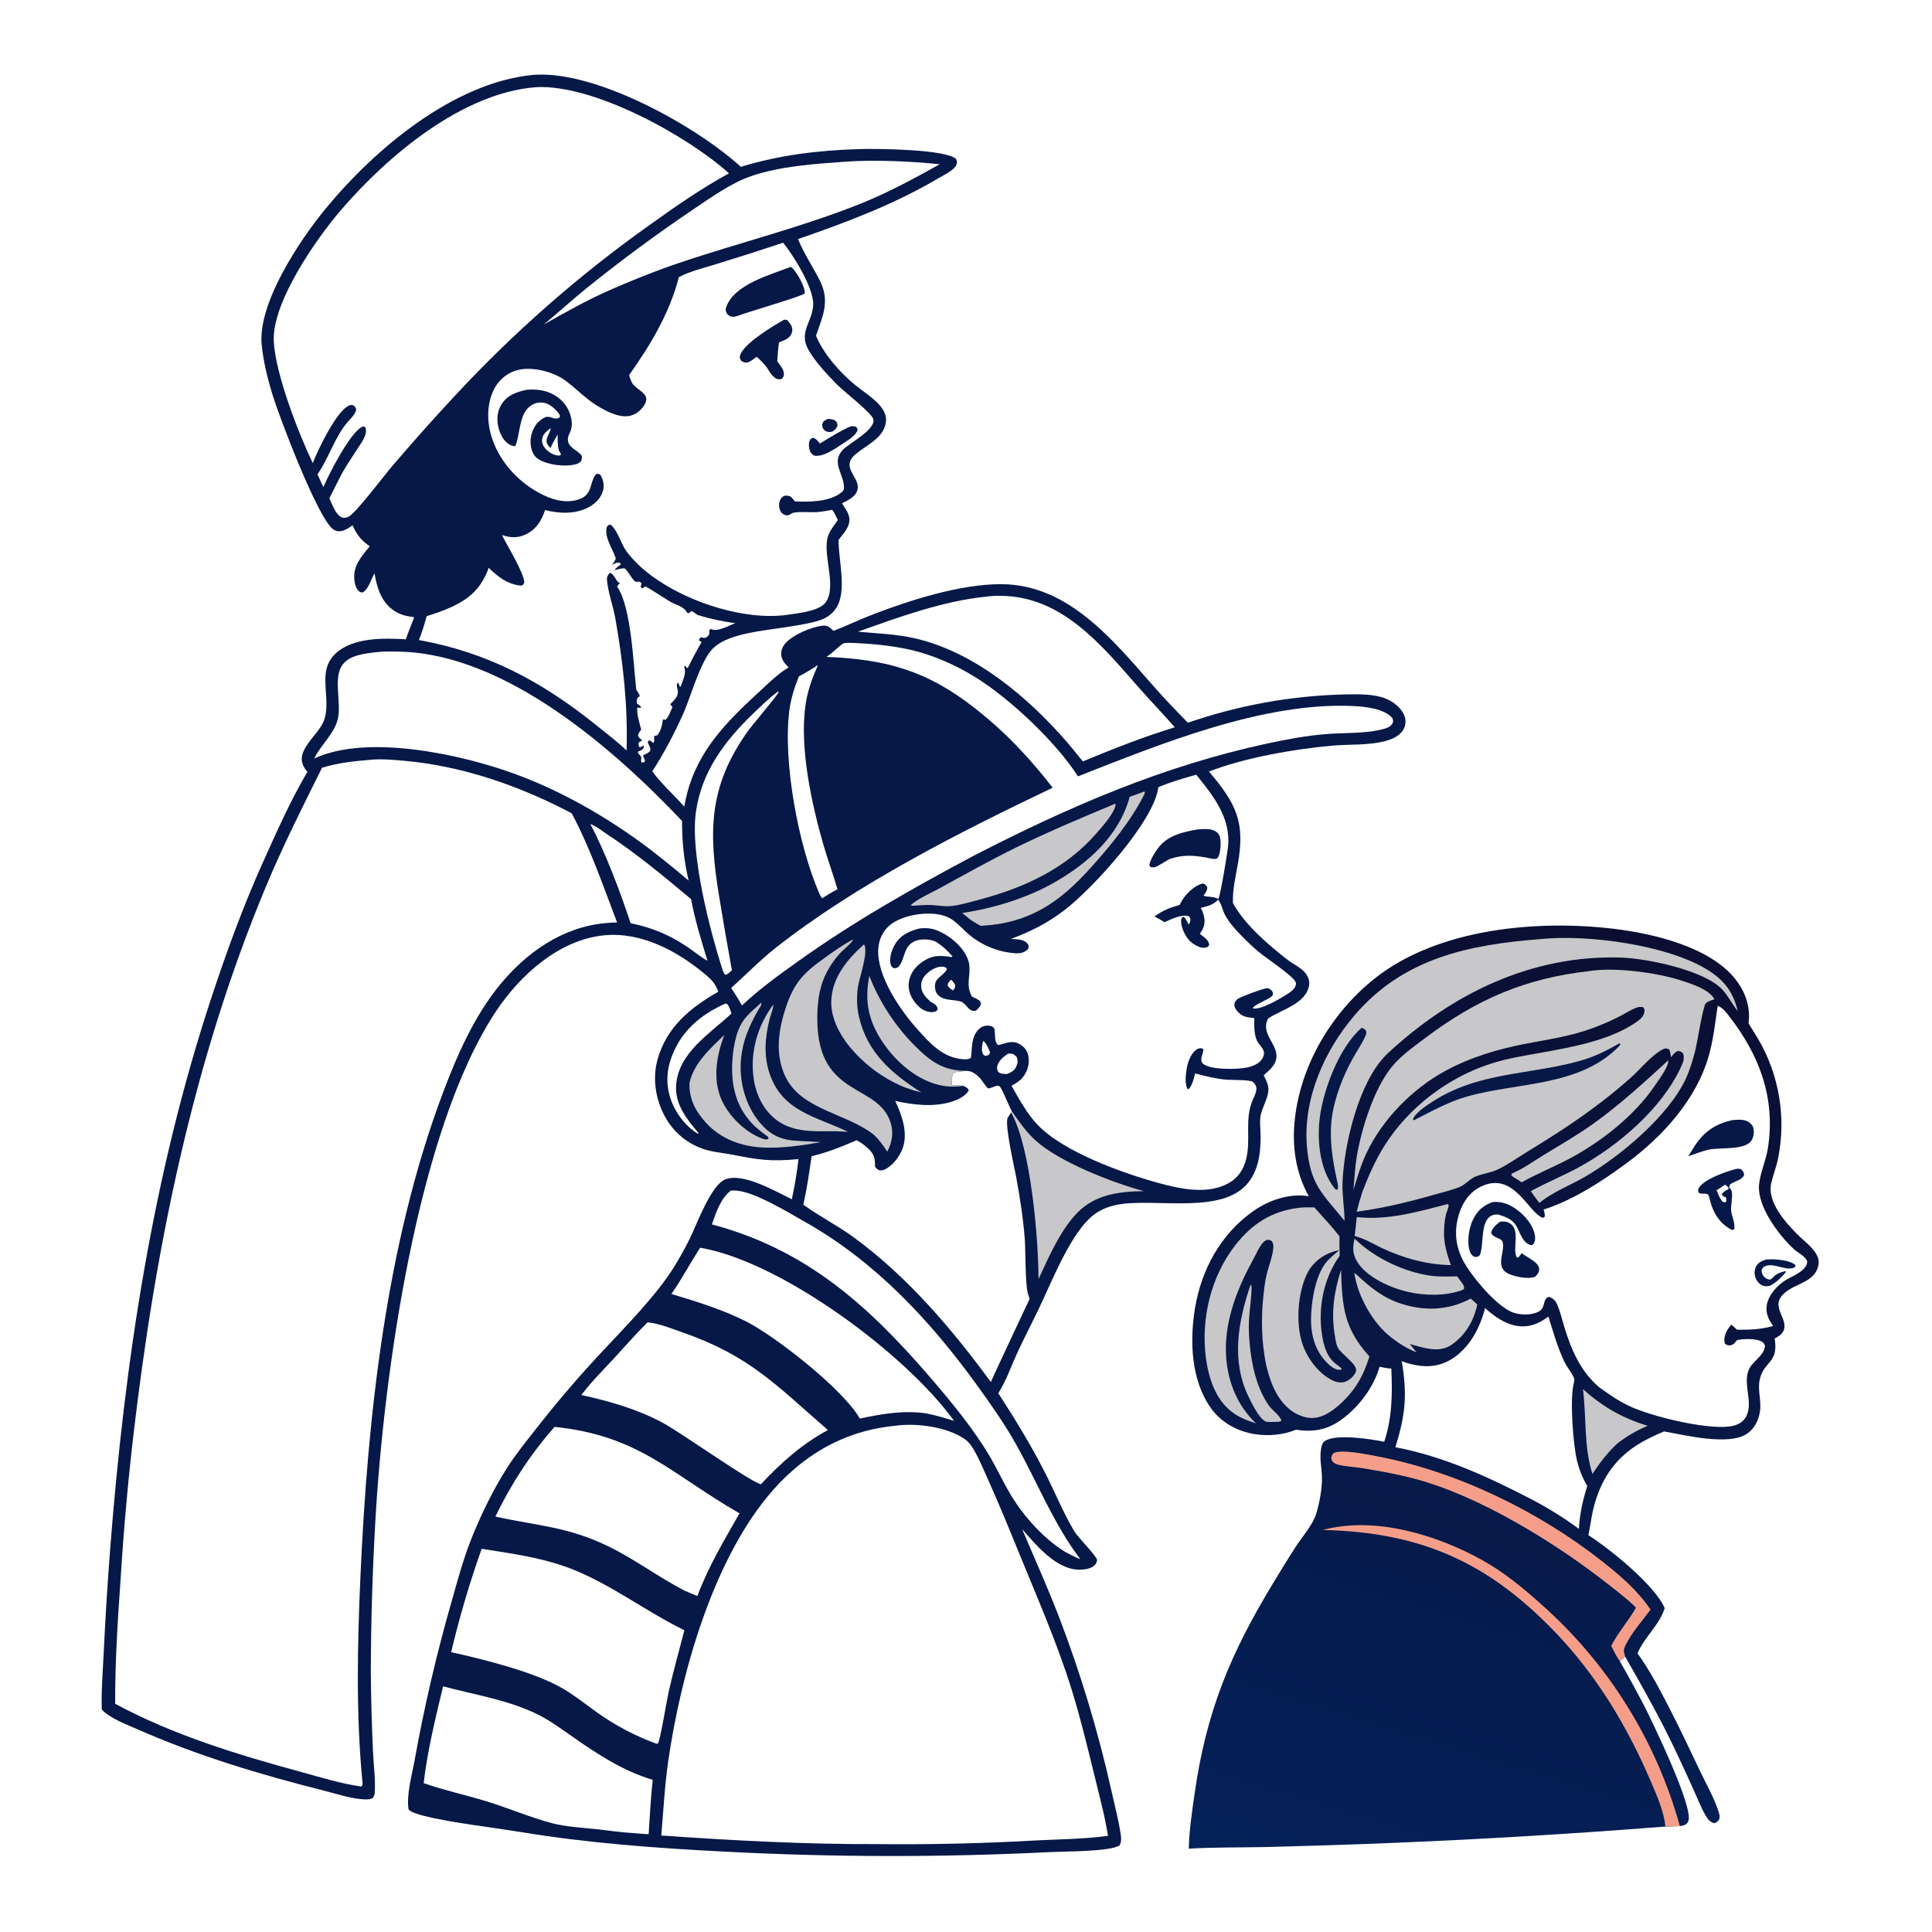 <svg version="1.1" xmlns="http://www.w3.org/2000/svg" style="display: block;" viewBox="0 0 2048 2048" width="1024" height="1024">
<defs>
	<linearGradient id="Gradient1" gradientUnits="userSpaceOnUse" x1="1746.88" y1="991.752" x2="1434.88" y2="2009.68">
		<stop class="stop0" offset="0" stop-opacity="1" stop-color="rgb(11,14,50)"/>
		<stop class="stop1" offset="1" stop-opacity="1" stop-color="rgb(4,33,89)"/>
	</linearGradient>
</defs>
<path transform="translate(0,0)" fill="rgb(255,255,255)" d="M 0 0 L 2048 0 L 2048 2048 L 0 2048 L 0 0 z"/>
<path transform="translate(0,0)" fill="rgb(6,24,71)" d="M 564.893 79.401 C 566.239 79.31 567.587 79.233 568.935 79.17 C 633.98 76.152 737.473 133.328 785.325 176.846 C 826.409 164.228 868.888 159.217 911.764 158.011 C 928.974 157.527 1002.45 158.058 1013.57 168.578 C 1014.49 171.238 1014.9 172.054 1013.77 174.826 C 1011.47 180.445 999.799 185.966 994.591 189.035 C 947.475 216.801 897.475 235.657 845.963 253.401 C 852.051 268.71 861.908 283.021 869.246 297.825 C 879.983 319.491 872.12 335.043 864.977 355.937 C 872.967 375.185 890.795 395.443 906.863 408.401 C 915.184 415.112 924.732 421.035 931.935 428.979 C 936.451 433.961 939.84 439.743 939.179 446.688 C 937.554 463.765 919.376 471.323 907.793 480.765 C 889.437 495.729 912.164 505.31 909.021 518.875 C 907.196 526.754 899.04 530.182 892.585 533.477 C 895.465 538.749 899.722 543.25 900.331 549.482 C 901.21 558.491 894.049 565.578 888.94 572.187 C 888.525 593.387 898.539 627.099 885.966 645.23 C 882.469 650.198 877.621 654.061 871.996 656.359 C 855.802 663.163 814.344 666.649 794.103 670.975 C 780.977 673.781 765.688 677.733 755.789 687.346 C 742.47 700.282 732.195 739.204 723.814 757.588 C 714.553 777.903 703.622 798.984 691.452 817.652 C 701.223 831.098 714.334 842.567 725.339 855.087 C 726.203 850.175 727.264 845.3 728.518 840.473 C 740.198 795.549 770.342 765.067 803.375 734.652 C 813.458 725.368 824.213 714.425 836.034 707.443 C 832.373 703.85 828.891 700.014 828.192 694.723 C 827.641 690.556 829.104 686.419 831.596 683.114 C 838.908 673.416 860.36 664.323 872.3 663.22 C 877.62 662.728 879.852 665.46 883.637 668.754 C 896.835 663.591 909.647 657.461 922.86 652.306 C 963.535 636.436 1018.26 618.92 1062.03 619.255 C 1132.46 619.793 1179.73 678.403 1222.22 726.747 C 1234.14 740.306 1246.6 753.241 1259.21 766.15 C 1312.66 747.637 1368.66 737.509 1425.21 736.126 C 1437.92 735.92 1451.7 735.514 1464.04 738.877 C 1473.51 741.456 1483.27 747.778 1487.84 756.734 C 1490.12 761.221 1490.63 766.32 1488.76 771.041 C 1485.59 779.031 1477.39 783.055 1469.59 785.247 C 1451.37 790.375 1431.01 788.762 1412.2 790.42 C 1372.9 793.882 1318.17 803.355 1281.59 817.909 C 1311.1 852.571 1320.13 872.235 1312.01 916.793 C 1309.66 929.688 1306.64 942.754 1306.95 955.929 L 1307 957.518 C 1320.35 981.068 1344.02 1001.2 1365.21 1017.67 C 1371.62 1022.65 1380.05 1025.95 1384.72 1032.77 C 1387.37 1036.64 1388.55 1041.06 1387.49 1045.71 C 1383.18 1064.55 1358.1 1070.29 1344.28 1079.65 C 1335.76 1095.38 1354.25 1106.53 1353.1 1120.67 C 1352.39 1129.31 1345.51 1134.41 1339.58 1139.79 C 1341.32 1143.26 1343.15 1146.87 1344.1 1150.64 C 1346.81 1161.37 1337.52 1173.18 1336.1 1183.84 C 1335.35 1189.4 1336.06 1195.34 1336.2 1200.94 C 1336.61 1217.86 1335.32 1235.15 1325.96 1249.81 C 1299.89 1290.64 1222.04 1268.14 1181.3 1277.69 C 1170.95 1280.12 1161.52 1284.96 1153.96 1292.51 C 1132.27 1314.16 1114.89 1358.66 1101.56 1386.52 C 1093.73 1402.86 1085.31 1418.92 1077.76 1435.41 C 1071.72 1448.62 1066.66 1463.4 1058.95 1475.69 L 1058.22 1476.83 C 1075.9 1504.2 1092.59 1531.39 1107.45 1560.44 C 1117.94 1580.94 1126.86 1603.13 1138.59 1622.87 C 1142.89 1630.11 1161.96 1648.71 1163 1653.71 C 1162.38 1656.24 1162.23 1657.34 1160.35 1659.24 C 1156.24 1663.38 1147.92 1664.1 1142.45 1663.86 C 1118.75 1662.8 1097.9 1637.33 1083.47 1620.9 C 1096.36 1651.23 1109.9 1681.29 1121.82 1712.03 C 1145.12 1772.52 1163.93 1834.65 1178.1 1897.9 C 1181.35 1912.77 1185.41 1927.9 1187.76 1942.9 C 1188.45 1947.27 1189.28 1952.63 1186.54 1956.42 C 1175.34 1962.86 1129.2 1962.5 1113.92 1963.25 C 999.102 1968.99 884.062 1968.86 769.253 1962.86 C 696.492 1959.16 622.692 1953.83 550.783 1941.84 L 522.249 1937.53 C 507.214 1935.22 439.388 1926.64 433.113 1918.09 C 430.588 1903.07 436.62 1881.81 439.339 1866.91 C 449.542 1810.06 462.628 1753.75 478.546 1698.22 C 485.19 1674.87 491.511 1651.02 500.709 1628.52 C 510.852 1603.72 523.05 1578.67 537.471 1556.06 C 546.86 1541.34 558.015 1527.59 568.78 1513.88 C 591.3 1485.18 614.565 1458.02 639.528 1431.43 C 663.062 1406.37 695.78 1372.95 713.752 1344.22 C 720.069 1334.09 725.901 1323.65 731.228 1312.96 C 738.304 1298.58 753.671 1255.87 769.025 1250.12 C 788.326 1242.89 822.197 1263.06 839.38 1271.26 C 842.436 1257.2 844.786 1243 846.422 1228.7 C 816.275 1231.59 803.759 1229.36 774.777 1223.75 C 767.156 1222.28 759.306 1221.56 751.766 1219.77 C 732.591 1215.16 716.129 1202.92 706.189 1185.89 C 695.289 1167.46 691.281 1144.38 696.894 1123.63 C 706.217 1089.17 731.683 1068.09 761.462 1051.25 L 760.918 1049.85 C 758.094 1042.42 753.593 1037.92 747.628 1032.92 C 718.198 1008.21 679.973 987.638 640.493 991.467 C 592.552 996.116 551.072 1033.85 525.601 1072.29 C 442.031 1198.4 406.65 1458.5 397.948 1611.5 C 394.858 1664.87 393.236 1718.32 393.082 1771.78 C 393.296 1800.34 394.076 1828.9 395.421 1857.43 C 396.021 1871.24 398.212 1886.73 397.186 1900.37 C 397.011 1902.7 396.472 1904.26 394.969 1906.1 C 393.066 1906.99 391.46 1907.37 389.376 1907.42 C 374.917 1907.74 357.259 1901.62 343.274 1898.11 C 275.988 1881.22 208.8 1860.95 145.243 1832.91 C 132.88 1827.46 117.535 1821.9 107.905 1812.31 C 107.243 1792.45 108.952 1772.24 109.902 1752.4 C 111.682 1715.23 113.97 1678.35 116.848 1641.25 C 132.223 1443.03 161.878 1245.58 224.505 1056.33 C 240.626 1007.62 257.804 960.544 278.88 913.707 C 293.455 881.317 307.851 848.751 325.909 818.115 C 306.921 797.477 338.434 780.54 343.979 762.186 C 348.14 748.413 344.675 733.3 344.91 719.192 C 345.08 708.975 347.982 699.946 355.618 692.841 C 374.344 675.418 406.592 676.394 430.224 677.695 C 432.905 669.801 436.095 662.043 439.092 654.262 C 431.184 653.28 424.228 651.821 417.537 647.234 C 404.127 638.041 399.535 622.988 397.021 607.825 C 393.118 613.941 390.968 624.436 384.455 627.991 C 382.827 627.859 382.172 628.083 380.826 626.982 C 376.986 623.838 375.88 618.09 375.529 613.379 C 374.491 599.439 383.665 589.108 391.961 579.113 C 382.766 572.642 378.209 566.984 373.71 556.825 C 370.185 559.434 365.897 562.242 361.51 562.987 C 358.417 563.512 355.578 562.859 353.038 560.994 C 336.642 548.959 296.005 441.776 289.03 418.961 C 283.857 402.038 279.115 383.12 277.402 365.499 C 273.117 321.427 317.397 255.076 344.689 221.801 C 396.681 158.411 480.322 87.664 564.893 79.401 z"/>
<path transform="translate(0,0)" fill="rgb(255,255,255)" d="M 392.542 805.428 C 404.238 804.248 416.804 805.397 428.53 806.454 C 490.753 812.062 551.033 833.122 606.061 862.153 C 625.554 898.669 639.409 939.214 654.131 977.83 C 649.84 977.893 645.554 978.147 641.286 978.589 C 596.026 982.869 558.064 1009.63 529.861 1044.01 C 502.366 1077.53 484.249 1119.25 469.128 1159.51 C 409.292 1318.86 389.631 1501.68 382.077 1671.09 C 378.825 1744.01 377.26 1817.46 384.311 1890.23 C 384.161 1892.21 384.44 1892.17 383.059 1893.79 C 361.475 1890.85 339.389 1883.88 318.34 1878.13 C 251.256 1859.82 183.551 1839.22 122.081 1806.08 C 121.904 1761.58 124.866 1716.32 127.981 1671.91 C 131.088 1621.93 135.529 1572.04 141.3 1522.3 C 164.574 1323 204.235 1126.04 281.734 940.175 C 299.614 897.294 320.637 855.391 341.38 813.834 C 358.112 808.664 375.166 806.831 392.542 805.428 z"/>
<path transform="translate(0,0)" fill="rgb(255,255,255)" d="M 948.659 1511.41 C 970.988 1508.14 1003.73 1512.38 1022.55 1525.45 C 1027.1 1528.61 1029.85 1532.6 1032.6 1537.34 C 1038.69 1547.86 1043.36 1559.53 1048.33 1570.62 C 1059.27 1595.02 1069.37 1619.65 1079.46 1644.41 C 1099.24 1692.99 1120.53 1741.22 1136.11 1791.39 C 1145.18 1820.62 1152.4 1850.44 1159.67 1880.16 C 1165.01 1901.98 1170.93 1923.87 1174.55 1946.06 C 1149.91 1949.45 1124.11 1949.66 1099.24 1950.89 C 1042.83 1954.11 986.326 1955.43 929.828 1954.83 C 853.325 1955.15 777.261 1951.01 700.973 1945.71 C 703.287 1919.14 704.605 1892.61 708.45 1866.18 C 721.685 1775.21 754.597 1658.17 813.752 1586.22 C 848.662 1543.75 893.504 1516.74 948.659 1511.41 z"/>
<path transform="translate(0,0)" fill="rgb(255,255,255)" d="M 719.629 293.735 C 731.455 287.499 746.17 284.07 758.927 280.042 C 782.772 272.736 806.531 265.155 830.201 257.3 C 841.605 271.46 862.466 305.165 862.029 322.843 C 861.588 340.732 846.378 351.59 856.745 370.362 C 863.923 383.358 876.881 397.028 887.285 407.696 C 893.55 414.122 924.719 438.192 925.866 444.644 C 927.844 455.769 900.625 469.473 893.588 476.693 C 880.457 490.166 894.871 502.694 894.638 516.803 C 894.6 519.043 894.013 520.268 892.255 521.737 C 879.926 532.039 857.869 532.284 842.685 531.494 L 838.432 526.564 C 835.662 525.374 834.459 525.149 831.351 525.558 C 828.916 526.868 827.588 528.315 826.635 530.917 C 825.397 534.295 825.656 538.674 827.36 541.851 C 828.675 544.303 830.453 545.568 833.126 546.173 C 835.523 546.716 837.273 545.604 839.203 544.284 C 842.923 541.742 860.575 543.348 865.989 542.883 C 871.46 542.414 876.916 541.398 882.32 540.438 C 884.652 543.828 886.326 547.528 888.116 551.22 C 884.425 556.837 879.316 562.68 877.467 569.21 C 871.899 588.88 887.588 622.266 874.978 638.882 C 868.144 647.887 845.252 650.181 834.486 651.733 C 782.576 659.217 705.667 631.201 670.82 592.567 C 667.724 589.135 664.568 585.459 662.185 581.492 C 657.714 574.047 653.872 561.193 647.081 556.042 C 644.665 556.432 644.816 556.873 643.244 558.599 C 640.213 569.73 649.741 581.816 652.8 592.149 C 651.753 594.562 650.394 596.577 648.917 598.733 C 651.79 597.318 654.141 595.866 657.333 596.617 L 657.864 598.53 C 655.431 600.336 653.009 601.919 651.266 604.45 C 654.765 603.569 658.643 602.163 662.264 602.524 C 665.968 605.784 670.466 614.57 673.39 616.461 C 674.173 616.967 677.126 616.619 678.076 616.562 L 680.143 618.369 L 679.119 621.772 L 680.415 623.606 C 682.807 623.507 682.121 622.374 683.886 621.655 C 685.098 621.161 709.061 637.488 713.34 639.355 C 719.487 642.038 725.163 643.592 728.612 649.715 L 730.476 649.96 L 732.582 647.782 C 735.815 648.118 737.185 651.205 740.402 652.186 C 752.945 656.01 766.515 658.942 779.515 660.579 C 772.388 663.123 761.676 669.686 754.476 667.192 C 753.94 667.006 753.388 666.87 752.843 666.709 C 751.497 668.782 751.736 670.234 751.794 672.613 C 750.151 674.36 749.049 676.305 746.353 676.209 C 745.547 676.181 744.05 675.698 743.246 675.464 C 741.584 676.88 741.461 676.526 741.033 678.845 L 743.688 680.539 C 738.621 689.542 733.678 698.511 729.223 707.838 L 728.182 708.096 L 726.415 705.772 L 725.195 706.842 L 725.738 708.718 C 727.401 714.676 723.4 722.269 721.365 728.048 L 720.582 727.858 L 719.15 723.843 C 717.875 724.657 717.789 724.303 717.582 725.627 C 717.318 727.324 717.688 728.337 718.068 729.959 C 718.93 733.643 718.765 736.369 716.654 739.583 C 715.008 742.091 712.598 744.334 710.497 746.481 C 711.262 747.523 712.044 748.552 712.843 749.568 C 710.981 753.416 708.675 760.451 705.394 763.066 L 702.774 762.529 C 701.768 768.737 700.871 774.378 696.74 779.398 L 693.627 780.175 C 692.827 783.309 694.469 785.069 692.469 787.638 C 692.091 787.295 691.724 786.94 691.336 786.608 C 689.612 785.129 690.337 785.625 688.074 784.825 L 686.465 786.489 C 687.617 789.821 689.749 791.99 689.369 795.686 C 686.998 798.719 684.819 798.918 681.573 800.785 C 682.242 802.718 682.965 804.593 683.763 806.475 L 682.911 807.904 L 680.334 808.44 C 678.6 805.679 680.381 804.577 679.515 802.216 C 678.585 799.678 676.21 800.075 676.272 796.711 C 679.458 795.347 680.899 795.329 682.571 792.207 L 682.116 790.3 L 678.27 792.35 C 676.646 790.664 677.053 789.976 676.858 787.721 C 678.222 785.857 678.319 785.965 680.589 785.423 C 679.346 782.084 674.86 782.016 676.92 777.591 C 677.679 775.962 678.562 774.841 679.704 773.479 C 677.797 765.977 675.219 758.352 675.414 750.563 L 676.554 749.916 L 678.855 750.583 L 679.498 749.343 C 678.231 747.703 677.004 746.941 675.226 745.902 C 674.872 742.903 674.725 742.239 675.916 739.508 L 678.294 737.883 C 677.473 735.315 676.115 733.543 674.527 731.421 C 671.338 704.396 669.288 642.873 654.133 621.907 C 655.056 620.091 655.741 619.354 657.167 617.962 C 656.601 617.706 656.054 617.344 655.437 617.269 C 652.189 614.047 650.976 608.84 646.575 607.117 C 643.096 610.808 643.058 612.801 643.717 617.76 C 645.412 630.512 650.055 643.003 652.309 655.792 C 660.567 702.652 665.596 747.832 664.21 795.539 C 654.014 785.871 642.467 777.103 631.522 768.305 C 574.408 722.402 516.775 691.626 444.065 678.474 C 447.358 670.068 449.989 661.86 452.254 653.112 C 461.203 650.547 469.956 647.338 478.442 643.511 C 498.688 634.198 510.307 622.994 518.075 601.927 C 527.73 611.445 538.579 619.735 552.62 620.815 C 554.935 619.773 554.794 619.724 555.801 617.368 C 555.128 606.717 537.411 577.778 531.953 567.144 C 541.408 570.258 549.538 570.633 558.63 565.833 C 569.024 560.346 574.215 551.394 577.807 540.672 C 593.178 544.576 610.274 545.297 624.565 537.389 C 631.545 533.526 637.245 527.592 639.335 519.736 C 640.765 514.359 639.367 508.431 636.733 503.681 C 634.575 502.219 634.678 502.052 632.135 502.468 C 627.889 506.264 627.132 514.96 624.517 520.164 C 621.803 525.566 617.841 528.195 612.111 529.83 C 597.956 533.869 583.766 529.187 571.331 522.417 C 547.408 509.392 527.861 487.235 520.414 460.747 C 515.859 444.546 516.278 425.194 524.938 410.374 C 530.311 401.049 539.332 394.389 549.826 392 C 564.58 388.638 586.037 393.981 598.348 402.753 C 610.354 411.307 620.238 422.306 632.939 430.055 C 642.552 435.919 657.111 443.707 668.609 440.586 C 675.097 438.825 680.9 433.702 683.917 427.748 C 689.138 417.447 675.681 413.807 670.644 406.859 C 668.827 404.352 667.84 400.628 666.825 397.684 C 689.46 365.856 709.819 331.935 719.629 293.735 z"/>
<path transform="translate(0,0)" fill="rgb(6,24,71)" d="M 558.311 413.183 C 563.155 412.919 567.797 412.812 572.618 413.543 C 583.333 415.168 593.232 420.642 599.576 429.544 C 604.498 436.45 607.96 447.65 605.14 455.992 C 604.213 458.736 602.379 461.504 602.049 464.389 C 600.895 474.441 611.807 476.44 616.538 482.985 C 617.095 485.861 616.885 486.317 615.836 489.086 C 614.248 490.456 612.963 491.375 610.919 491.96 C 599.331 495.278 580.834 492.997 570.745 486.756 C 566.266 483.986 563.876 479.033 562.934 473.979 C 561.312 465.279 563.479 456.766 568.562 449.651 C 568.788 449.336 569.02 449.024 569.249 448.711 C 571.282 446.793 573.326 444.849 575.748 443.424 C 579.097 441.454 581.086 441.507 584.744 442.607 C 585.37 442.795 587.194 443.391 587.875 443.53 C 590.251 444.019 591.45 443.516 593.45 442.329 L 593.416 439.972 C 590.523 435.202 585.249 430.303 580.103 428.03 C 575.849 426.151 570.531 426.229 566.285 428.06 C 549.282 435.393 552.36 458.719 546.158 472.903 C 543.726 472.962 541.622 472.186 539.556 470.934 C 533.559 467.301 530.012 459.735 528.373 453.19 C 526.263 444.768 526.974 435.853 531.727 428.431 C 537.921 418.758 547.667 415.454 558.311 413.183 z"/>
<path transform="translate(0,0)" fill="rgb(255,255,255)" d="M 583.772 453.849 C 583.534 458.639 579.34 462.591 579.327 467.393 C 579.319 470.628 581.548 472.717 583.581 474.924 C 585.743 469.866 588.407 465.281 591.209 460.56 C 591.079 466.357 590.943 471.635 592.388 477.302 C 593.283 478.711 594.004 480.203 594.772 481.685 C 593.269 482.883 593.756 482.947 592.01 482.889 C 586.971 482.719 581.457 479.292 578.183 475.588 C 575.653 472.726 574.257 469.409 574.646 465.539 C 575.184 460.193 579.842 456.802 583.772 453.849 z"/>
<path transform="translate(0,0)" fill="rgb(6,24,71)" d="M 838.125 282.958 C 839.325 283.411 840.05 284.182 840.887 285.131 C 845.391 290.241 853.625 304.23 853.094 311.088 C 849.149 314.354 795.111 329.974 783.239 334.377 C 781.365 335.078 778.521 335.934 776.5 335.776 C 773.649 335.554 772.3 334.307 770.391 332.353 C 769.27 329.745 768.812 328.273 769.799 325.5 C 778.429 301.265 816.981 291.161 838.125 282.958 z"/>
<path transform="translate(0,0)" fill="rgb(6,24,71)" d="M 831.326 338.819 L 834.296 339.203 C 835.918 341.079 838.068 343.352 839.024 345.666 C 840.28 348.71 840.208 351.099 838.843 354.084 C 836.413 359.399 830.802 360.837 825.79 362.88 C 824.821 369.603 824.282 376.233 823.933 383.015 C 826.516 386.653 830.91 391.559 830.966 396.182 C 830.999 398.806 830.331 399.874 828.616 401.731 C 827.562 401.907 826.446 402.156 825.368 402.03 C 819.493 401.341 815.747 393.879 812.824 389.46 C 809.601 385.14 806.084 381.764 802.098 378.175 C 799.537 379.993 795.578 383.449 792.517 384.201 C 789.636 384.909 788.497 383.905 785.983 382.648 C 784.661 380.728 783.858 379.929 784.366 377.433 C 786.929 364.834 820.64 344.828 831.326 338.819 z"/>
<path transform="translate(0,0)" fill="rgb(6,24,71)" d="M 901.883 451.864 C 903.645 451.626 905.154 451.946 906.904 452.189 C 908.76 453.728 908.755 453.663 909.119 456.042 C 906.592 461.964 899.612 466.288 894.304 469.67 C 885.836 475.066 872.849 485.143 862.676 482.853 C 861.323 481.781 859.888 480.753 859.073 479.176 C 857.655 476.429 856.862 470.412 858.1 467.466 C 859.092 465.106 859.668 464.91 861.873 464.03 C 865.551 465.298 866.595 467.253 869.093 470.171 C 879.89 463.673 890.301 456.921 901.883 451.864 z"/>
<path transform="translate(0,0)" fill="rgb(6,24,71)" d="M 877.725 444.029 C 880.201 444.21 883.244 444.358 885.326 445.876 C 887.569 447.51 887.556 448.852 887.765 451.332 C 886.488 454.588 884.849 455.721 882.033 457.702 C 880.859 457.809 879.631 457.958 878.451 457.893 C 876.136 457.76 874.02 456.541 872.744 454.605 C 871.565 452.834 871.194 450.514 871.995 448.506 C 873.098 445.744 875.297 445.17 877.725 444.029 z"/>
<path transform="translate(0,0)" fill="rgb(255,255,255)" d="M 568.456 92.415 C 568.529 92.408 568.602 92.398 568.676 92.394 C 629.332 89.308 728.318 143.709 772.744 183.728 C 743.337 199.823 715.534 219.182 688.32 238.702 C 613.186 292.087 543.753 353.072 481.122 420.692 C 458.869 444.638 437.127 469.056 415.913 493.927 C 407.693 503.446 377.873 543.051 369.933 547.476 C 367.624 548.762 364.872 549.452 362.315 548.427 C 355.882 545.847 351.895 534.082 349.144 528.156 L 361.091 504.522 C 366.303 494.569 372.844 485.284 378.868 475.809 C 382.413 470.235 389.473 461.327 387.681 454.46 C 387.151 452.426 387.511 453.159 385.525 451.956 C 385.143 452.061 384.747 452.125 384.379 452.272 C 371.734 457.309 348.72 502.339 342.795 516.296 C 340.553 511.881 338.609 507.289 336.57 502.776 C 348.221 486.067 354.374 464.908 367.052 449.082 C 370.854 444.336 376.254 440.286 377.634 434.106 C 376.873 431.721 376.477 431.346 374.624 429.625 C 372.848 429.354 372.149 428.989 370.417 429.682 C 356.575 435.221 336.927 477.225 331.515 490.9 C 316.447 459.353 292.235 397.154 290.238 362.301 C 287.864 320.869 335.335 252.937 362.043 221.96 C 411.475 164.628 490.395 98.182 568.456 92.415 z"/>
<path transform="translate(0,0)" fill="rgb(255,255,255)" d="M 1227.88 834.457 C 1240.95 828.95 1254.43 825.015 1268.05 821.197 C 1281.39 837.727 1295.89 855.568 1300.54 876.748 C 1301.89 882.809 1302.38 889.031 1302 895.229 C 1301.62 901.661 1293.7 949.537 1291.47 953.011 C 1285.92 949.626 1277.39 951.213 1275.93 949.246 C 1277.97 946.245 1279.82 944.137 1279.75 940.389 C 1278.1 937.906 1278.03 937.617 1275.27 936.583 C 1268.06 937.66 1259.46 945.521 1255.19 951.283 C 1253.33 953.789 1251.83 956.64 1250.34 959.373 C 1239.87 962.121 1232.68 965.119 1223.86 971.482 C 1227.37 973.415 1231.06 975.23 1234.31 977.582 C 1241.48 974.528 1252.55 968.631 1260.36 971.383 C 1261.96 973.485 1262.18 973.877 1261.62 976.659 C 1261.4 977.751 1260.58 979.179 1260.12 980.147 C 1258.42 977.386 1257.23 973.538 1254.57 971.743 C 1252.7 972.944 1252.36 973.031 1252.09 975.271 C 1251.3 982.057 1256.55 992.942 1261.27 997.459 C 1264.9 1000.94 1272.15 1005.53 1277.5 1004.57 C 1280.12 1004.09 1280.53 1003.76 1281.82 1001.66 C 1281.26 996.771 1277.68 994.489 1274.12 991.67 C 1273.37 991.075 1272.61 990.485 1271.85 989.899 C 1275.85 984.172 1277.85 979.382 1276.47 972.323 C 1275.76 968.713 1274.64 965.601 1272.87 962.393 C 1280.4 960.508 1285.62 959.377 1291.28 953.721 C 1294.73 957.755 1295.87 964.708 1298.4 969.534 C 1302.32 977.043 1308.28 983.87 1314.13 989.944 C 1320.41 996.466 1326.95 1002.92 1333.89 1008.74 C 1341.96 1015.51 1368.54 1033.03 1372.81 1039.96 C 1373.83 1041.62 1374.06 1042.19 1373.62 1044.05 C 1372.51 1048.7 1367.83 1051.74 1364.05 1054.11 C 1356.69 1058.73 1336.59 1070.92 1328.09 1068.93 C 1328.31 1065.1 1345.48 1059.71 1349.13 1055.11 C 1349.29 1053.54 1349.71 1052.67 1348.87 1051.24 C 1347.79 1049.39 1345.66 1047.72 1343.45 1047.52 C 1340.38 1047.23 1316.12 1056.34 1312.74 1058.47 C 1310.89 1059.64 1308.88 1061.74 1308.58 1063.97 C 1308.16 1067.03 1309.48 1069.33 1311.36 1071.6 C 1316.66 1077.98 1321.74 1078.48 1329.56 1079.15 C 1329.68 1087.68 1328.84 1098.38 1333.99 1105.67 C 1335.98 1108.48 1338.75 1111.18 1339.66 1114.58 C 1340.4 1117.33 1339.26 1120.49 1337.71 1122.79 C 1334.28 1127.88 1327.66 1130.38 1321.91 1131.61 C 1312.06 1133.73 1283.19 1134.36 1275.34 1127.64 C 1270.9 1123.84 1275.51 1117.09 1275.69 1112.38 L 1274 1111.21 C 1271.71 1111.16 1270.12 1111.26 1268.2 1112.65 C 1262.03 1117.11 1259.14 1125.9 1257.93 1133.06 C 1256.93 1138.91 1255.65 1149.8 1259.1 1154.63 L 1260.47 1154.16 C 1264.21 1149.47 1265.29 1143.55 1266.96 1137.88 C 1277.81 1140.79 1288.84 1143.56 1300.06 1144.51 C 1305.81 1144.99 1323.24 1144.41 1327.58 1146.59 C 1328.22 1146.91 1329.78 1148.59 1330.11 1149.01 C 1334.25 1154.23 1329.95 1161.13 1327.84 1166.13 C 1318.93 1187.3 1326.44 1207.41 1320.87 1229.06 C 1318.1 1239.81 1312.46 1248.5 1302.65 1254.04 C 1280.4 1266.6 1252 1260.5 1228.91 1254.24 C 1190.44 1243.81 1127.51 1221.19 1100.04 1192.51 C 1088.6 1180.58 1080.44 1165.21 1072.24 1150.94 C 1077.46 1148.09 1082.18 1145.27 1085.55 1140.2 C 1089.81 1133.8 1091.65 1126.34 1089.95 1118.75 C 1088.77 1113.46 1085.49 1109.38 1080.76 1106.77 C 1072.61 1102.29 1066.65 1105.81 1058.37 1107.92 C 1053.4 1105.11 1055.44 1095.39 1053.97 1090.18 C 1052.13 1088.14 1051.69 1087.8 1048.84 1087.34 C 1045.32 1086.76 1041.43 1087.73 1038.69 1090 C 1029.25 1097.82 1030.69 1110.6 1029.24 1121.33 C 1026.66 1123.05 1023.93 1122.99 1020.92 1122.8 C 999.798 1121.46 985.888 1106.03 972.597 1091.21 C 954.402 1070.93 928.92 1034.16 931.031 1005.41 C 931.73 995.894 935.804 986.911 943.2 980.762 C 957.446 968.917 989.453 964.188 1006.21 972.996 C 1013.05 976.591 1018.53 982.703 1024.09 987.938 C 1038.34 1001.11 1056.64 1009.05 1075.99 1010.47 C 1081.39 1010.86 1085.64 1009.96 1089.65 1006.28 C 1090.37 1004.1 1090.99 1003.04 1089.59 1000.89 C 1085.96 995.305 1077.53 995.761 1071.69 995.307 C 1093.17 987.25 1110.86 978.329 1129.09 964.235 C 1158.04 941.853 1223.28 871.074 1227.88 834.457 z"/>
<path transform="translate(0,0)" fill="rgb(6,24,71)" d="M 975.153 984.123 C 981.483 983.588 986.868 983.836 992.872 986.113 C 1007.78 991.765 1026.35 1007.51 1027.63 1024.27 C 1028.52 1035.98 1024.03 1043.52 1029.6 1055.14 L 1030.21 1056.37 C 1033.11 1057.84 1036.98 1059.16 1039.15 1061.61 C 1040.24 1062.84 1039.73 1063.93 1039.63 1065.45 C 1037.87 1068.14 1036.64 1069.97 1033.78 1071.66 C 1026.42 1071.89 1025.85 1066.28 1020.66 1062.74 C 1015.87 1059.46 1004.11 1061.04 997.424 1057.13 C 994.446 1055.4 992.382 1052.95 991.594 1049.56 C 988.592 1036.64 998.782 1036.27 1003.77 1027.53 L 1003.07 1025.87 C 1001.75 1025.28 1000.54 1024.76 999.075 1024.7 C 992.539 1024.39 985.726 1028.65 981.364 1033.19 C 977.925 1036.77 976.291 1040.61 976.494 1045.61 C 976.793 1052.99 981.78 1057.59 986.91 1062.23 C 987.84 1062.72 988.781 1063.19 989.684 1063.72 C 992.384 1065.32 993.31 1066.59 994.05 1069.61 L 992.679 1071.75 C 990.617 1072.61 989.15 1073.02 986.889 1072.86 C 979.857 1072.38 975.054 1068.71 970.631 1063.48 C 965.51 1057.43 962.504 1049.91 963.325 1041.92 C 964.207 1033.34 969.21 1025.95 976.019 1020.86 C 987.534 1012.24 995.647 1012.55 1008.95 1014.55 L 1009.62 1013.79 C 1004.94 1008.12 999.03 1002.76 992.849 998.782 C 987.957 995.632 978.441 995.147 972.842 996.631 C 957.213 1000.77 960.002 1015.7 952.985 1024.2 C 951.295 1026.24 949.889 1026.23 947.507 1026.37 C 945.432 1024.98 944.719 1024.63 944.086 1022.02 C 942.413 1015.12 945.456 1006.35 949.029 1000.56 C 955.074 990.759 964.479 986.82 975.153 984.123 z"/>
<path transform="translate(0,0)" fill="rgb(255,255,255)" d="M 1008.11 1038.48 C 1010.3 1040.41 1011.28 1041.69 1012.55 1044.32 C 1012.41 1047.39 1012.23 1047.52 1010.27 1049.92 C 1007.83 1048.35 1006.1 1047.21 1004.5 1044.69 C 1004.91 1041.42 1005.94 1040.87 1008.11 1038.48 z"/>
<path transform="translate(0,0)" fill="rgb(6,24,71)" d="M 1269.32 879.295 C 1274.12 878.924 1279.22 878.31 1283.95 879.434 C 1287.6 880.298 1290.66 882.035 1292.48 885.428 C 1294.86 889.88 1294.01 902.949 1291.82 907.471 C 1290.88 909.418 1290.43 910.373 1288.15 910.525 C 1285.16 910.723 1280.77 909.353 1277.66 908.838 C 1263.84 906.553 1253.6 906.051 1240.07 910.529 C 1235.47 912.901 1231.22 915.934 1226.59 918.255 C 1223.71 919.697 1222.04 919.838 1219.03 918.801 L 1218.4 916.455 C 1219.88 910.393 1224 903.903 1227.72 898.912 C 1237.54 885.731 1253.9 881.828 1269.32 879.295 z"/>
<path transform="translate(0,0)" fill="rgb(255,255,255)" d="M 1024.36 1135.16 C 1030.11 1134.97 1034.85 1138.81 1038.93 1142.91 C 1040.49 1144.48 1046.14 1153.73 1047.64 1153.75 C 1051.07 1153.81 1057.14 1149.03 1059.95 1151.86 C 1062.43 1154.36 1069.5 1172.71 1072.67 1178.09 L 1071.89 1179.44 C 1070.54 1181.17 1069.22 1182.97 1068.22 1184.94 C 1064.72 1191.89 1075.29 1237.34 1077.09 1247.13 C 1081.05 1268.73 1084.5 1290.41 1086.23 1312.32 C 1087.31 1325.96 1086.65 1361.67 1089.6 1371.12 C 1090.07 1372.62 1091.35 1375.83 1091.25 1377.32 C 1091.25 1377.47 1054.74 1454.57 1050.37 1465.03 C 1008.76 1408.36 962.544 1353.97 905.635 1312.09 C 888.248 1299.3 868.925 1289.6 851.512 1276.99 C 855.427 1260.01 857.849 1242.89 860.324 1225.66 C 877.078 1221.64 892.242 1215.57 908.013 1208.7 C 913.107 1211.38 917.359 1214.51 921.408 1218.6 C 926.4 1223.64 927.639 1227.83 927.504 1234.85 L 927.465 1236.22 C 928.689 1238.5 929.576 1239.22 931.822 1240.5 C 933.931 1240.79 935.484 1240.75 937.471 1239.87 C 945.902 1236.14 953.436 1226.26 956.65 1217.84 C 963.006 1201.17 956.023 1182.19 948.95 1167.01 C 968.052 1171.3 989.902 1173.86 1008.93 1167.8 C 1015.19 1165.81 1023.75 1161.93 1026.93 1155.83 C 1025.86 1152.95 1023.98 1152.57 1021.37 1151.05 C 1017.32 1150.44 1013.03 1150.6 1008.92 1150.5 C 1009.22 1146.17 1008.6 1141.88 1010.25 1137.77 C 1013.35 1135.41 1020.35 1135.87 1024.36 1135.16 z"/>
<path transform="translate(0,0)" fill="rgb(255,255,255)" d="M 398.063 691.383 C 406.618 690.361 415.849 690.569 424.468 690.786 C 535.918 693.599 650.185 793.32 722.997 870.239 C 722.934 891.716 725.031 912.567 729.98 933.471 C 716.414 921.922 702.566 910.71 688.448 899.844 C 645.89 867.674 597.572 839.541 547.452 821.006 C 490.094 799.795 390.136 777.684 333.084 804.002 C 333.354 803.502 333.632 803.005 333.894 802.5 C 340.887 789.019 353.819 777.925 357.846 763.173 C 362.697 745.399 352.182 718.309 363.655 703.96 C 371.366 694.316 386.656 692.854 398.063 691.383 z"/>
<path transform="translate(0,0)" fill="rgb(255,255,255)" d="M 510.604 1641.8 C 542.539 1646.87 575.581 1651.25 605.851 1663.12 C 647.981 1679.64 684.745 1708.28 725.503 1728.12 C 719.838 1749.7 713.855 1771.25 708.892 1793.01 C 706.838 1802.02 700.209 1843.19 697.462 1848.27 L 695.721 1848.36 C 673.556 1840.29 652.58 1829.26 633.362 1815.58 C 621.192 1806.97 609.5 1797.47 596.626 1789.92 C 566.844 1772.45 512.553 1758.95 478.236 1751.36 C 487.013 1714.28 497.818 1677.7 510.604 1641.8 z"/>
<path transform="translate(0,0)" fill="rgb(255,255,255)" d="M 900.83 681.439 C 921.81 682.152 943.359 684.004 963.878 688.545 C 988.085 693.901 1012.25 704.54 1033.33 717.49 C 1070.05 740.055 1119.41 786.521 1142.68 822.954 C 1230.21 788.596 1339.57 743.802 1434.72 748.444 C 1447.44 749.065 1466.96 751.083 1475.94 761.073 C 1476.5 762.938 1477.13 763.802 1476.52 765.742 C 1474.89 770.889 1468.24 772.433 1463.55 773.509 C 1445.13 777.735 1424.9 776.653 1406.06 778.136 C 1385.1 779.785 1364.05 783.696 1343.51 788.118 C 1232.62 811.989 1132.78 855.269 1032.49 906.936 C 967.969 941.209 904.37 977.224 844.908 1019.79 C 824.601 1034.32 804.673 1048.64 786.519 1065.88 C 783.149 1059.48 778.959 1053.39 775.093 1047.27 C 790.831 1033.14 805.277 1018.19 821.925 1005.03 C 906.947 937.841 1017.85 881.777 1115.83 835.019 C 1105.43 821.407 1094.34 808.333 1082.62 795.849 C 1067.46 779.427 1051.22 764.76 1033.67 750.936 C 982.741 710.801 939.304 698.865 875.892 696.319 C 881.782 693.209 891.044 682.968 894.453 681.892 C 896.119 681.367 899.011 681.569 900.83 681.439 z"/>
<path transform="translate(0,0)" fill="rgb(255,255,255)" d="M 587.856 1512.55 C 677.805 1521.74 711.645 1562.79 783.897 1604.18 C 767.599 1632.99 750.843 1660.63 739.275 1691.88 L 725.754 1686.21 C 698.019 1671.87 672.49 1652.59 644.95 1639.23 C 601.297 1618.06 570.178 1617.62 525.131 1607.63 C 542.082 1572.58 562.153 1541.79 587.856 1512.55 z"/>
<path transform="translate(0,0)" fill="rgb(255,255,255)" d="M 1045.82 632.415 C 1052.73 631.417 1060.46 631.427 1067.44 631.85 C 1127.51 635.486 1167.59 683.668 1204.19 725.495 C 1217.66 740.886 1231.84 755.596 1245.34 770.941 C 1212.04 781.04 1179.97 793.876 1147.83 807.108 L 1132.29 788.056 C 1090.4 739.592 1034.15 691.708 970.475 676.798 C 950.551 672.133 929.749 671.481 909.428 669.623 C 952.894 654.155 999.651 637.013 1045.82 632.415 z"/>
<path transform="translate(0,0)" fill="rgb(255,255,255)" d="M 469.688 1787.6 C 503.515 1796.63 541.207 1802.36 572.382 1818.61 C 584.774 1825.06 596.114 1833.48 607.55 1841.46 C 634.186 1860.05 660.44 1877.24 691.893 1886.7 C 689.851 1905.84 688.762 1925.16 687.596 1944.37 C 682.111 1944.12 676.65 1943.6 671.182 1943.11 C 658.279 1942.5 645.052 1940.4 632.185 1938.99 C 616.834 1937.31 600.503 1936.61 585.563 1932.75 C 562.523 1926.79 538.549 1916.42 515.344 1909.36 C 493.422 1902.7 470.705 1897.78 449.114 1890.2 C 453.094 1855.76 461.616 1821.27 469.688 1787.6 z"/>
<path transform="translate(0,0)" fill="rgb(255,255,255)" d="M 686.475 1401.73 C 698.827 1402.93 712.265 1408.47 723.933 1412.55 C 794.935 1437.37 822.913 1468.46 877.65 1515.92 C 850.612 1530.29 827.363 1551.03 806.649 1573.34 C 795.8 1571.23 721.928 1518.59 702.277 1508.09 C 675.194 1493.62 646.075 1485.3 616.249 1478.77 C 626.749 1464.83 639.227 1452.49 651.047 1439.7 C 662.787 1426.99 674.113 1413.85 686.475 1401.73 z"/>
<path transform="translate(0,0)" fill="rgb(255,255,255)" d="M 774.79 1261.99 C 777.016 1261.95 779.265 1261.94 781.483 1262.16 C 801.454 1264.2 835.922 1285.41 853.716 1295.48 C 927.808 1337.37 985.947 1399.68 1035.39 1467.99 C 1050.17 1488.41 1064.94 1509.38 1077.27 1531.41 C 1100.07 1572.15 1116.85 1615.47 1145.25 1652.86 C 1139.68 1650.65 1134.52 1647.99 1129.25 1645.16 C 1106.45 1631.2 1085.21 1607.52 1071.45 1584.6 C 1063.76 1571.8 1057.52 1558.13 1050.02 1545.22 C 1032.72 1515.45 1007.63 1485.08 985.085 1458.95 C 919.496 1382.96 853.885 1324.26 754.624 1297.92 C 759.066 1285.2 763.823 1270.49 774.79 1261.99 z"/>
<path transform="translate(0,0)" fill="rgb(255,255,255)" d="M 742.172 1322.61 C 828.471 1337.33 960.896 1435.94 1011.32 1506.18 C 1001.56 1503.19 991.92 1500.15 981.871 1498.29 C 958.127 1494.68 934.664 1498.79 911.454 1503.75 C 894.138 1473.02 822.235 1416.59 790.7 1400.68 C 765.774 1388.1 738.442 1379.76 711.795 1371.69 C 722.715 1355.74 731.745 1338.84 742.172 1322.61 z"/>
<path transform="translate(0,0)" fill="rgb(255,255,255)" d="M 895.577 171.424 C 925.958 169.18 965.698 170.906 996.141 174.134 C 969.362 189.061 941.555 204.13 913.114 215.564 C 849.987 240.94 783.565 257.179 719.227 278.925 C 693.983 287.457 669.671 297.259 645.293 308.002 C 621.435 318.543 599.083 331.231 576.378 344.011 C 591.585 331.619 605.985 318.269 621.251 305.914 C 658.162 276.117 696.342 247.926 735.683 221.419 C 753.965 209.102 775.116 193.963 796.034 186.775 C 827.154 176.081 862.997 173.785 895.577 171.424 z"/>
<path transform="translate(0,0)" fill="rgb(200,199,201)" d="M 903.825 996.125 L 904.052 996.256 C 903.94 998.67 893.656 1007.09 891.431 1009.47 C 885.006 1016.32 879.618 1024.08 875.438 1032.49 C 867.834 1048.09 866.131 1065.32 866.396 1082.47 C 867.654 1163.94 930.819 1147.99 944.092 1190.09 C 947.516 1200.95 945.562 1211.03 940.531 1220.89 C 936.283 1214.21 932.036 1208.37 926.304 1202.88 C 898.28 1180.63 851.147 1176.7 833.559 1143.24 C 822.001 1121.24 824.389 1095.92 831.432 1072.96 C 840.653 1042.9 849.962 1032.64 875.039 1014.72 C 884.349 1008.07 893.68 1001.46 903.825 996.125 z"/>
<path transform="translate(0,0)" fill="rgb(200,199,201)" d="M 1182 852.039 L 1182.62 852.595 C 1181.84 861.741 1167.61 877.185 1161.65 884.015 C 1129.6 920.781 1085.63 941.017 1039.4 953.3 C 1029.27 955.99 1018.78 959.304 1008.35 960.447 C 1001.59 961.187 994.481 959.757 987.718 959.403 C 981.128 959.057 974.336 959.721 967.754 960.146 C 967.027 960.188 966.111 959.926 965.387 959.801 C 969.618 954.301 988.706 945.627 995.454 941.925 C 1022.53 927.072 1049.47 911.947 1077.21 898.347 C 1111.45 881.562 1146.83 866.714 1182 852.039 z"/>
<path transform="translate(0,0)" fill="rgb(200,199,201)" d="M 1071.89 1179.44 L 1072.67 1178.09 C 1080.34 1189.11 1087.85 1200.08 1097.92 1209.11 C 1123.49 1232.06 1178.98 1253.54 1212.43 1262.65 C 1186.66 1263.03 1161.16 1266.05 1142.19 1285.36 C 1124.13 1303.75 1111.65 1332.66 1100.88 1355.89 C 1100.75 1312.1 1092.61 1216.06 1071.89 1179.44 z"/>
<path transform="translate(0,0)" fill="rgb(255,255,255)" d="M 625.782 873.559 C 631.28 875.18 637.28 880.191 642.17 883.403 C 674.296 904.509 703.112 928.474 732.56 953.099 C 736.711 975.258 743.364 996.935 749.97 1018.46 C 742.965 1014.76 736.127 1008.86 729.497 1004.38 C 709.726 991.039 691.719 983.394 668.487 978.651 C 657.416 945.278 642.166 904.499 625.782 873.559 z"/>
<path transform="translate(0,0)" fill="rgb(200,199,201)" d="M 806.843 1063.02 C 808.109 1064.94 804.378 1069.49 803.162 1071.68 C 794.005 1088.19 787.358 1103.25 785.533 1122.23 C 783.265 1145.83 789.943 1171.38 805.216 1189.76 C 824.586 1213.08 842.589 1208.27 868.815 1210.63 L 870.051 1210.75 C 850.022 1214.23 829.674 1217.33 809.289 1216.44 C 786.077 1215.43 764.101 1207.51 748.221 1190.02 C 737.103 1177.77 730.14 1164.52 730.942 1147.6 C 736.008 1126.3 752.803 1111.64 767.85 1096.96 C 759.749 1118.44 755.236 1143.19 764.521 1165 C 772.072 1182.75 790.165 1200.66 808.481 1207.07 C 810.856 1207.9 812.249 1208.35 814.565 1207.18 L 814.397 1205.27 C 808.168 1200.68 802.063 1196.16 796.773 1190.47 C 780.351 1172.83 775.148 1151.04 776.161 1127.4 C 776.777 1113.04 779.619 1093.55 788.228 1081.56 C 793.215 1074.61 800.521 1068.77 806.843 1063.02 z"/>
<path transform="translate(0,0)" fill="rgb(255,255,255)" d="M 824.752 732.942 L 825.433 733.664 C 823.839 737.667 797.561 768.182 792.196 775.802 C 750.835 834.55 751.172 882.035 762.26 949.851 C 766.523 976.125 771.055 1002.36 775.855 1028.54 C 773.919 1030.37 772.163 1031.92 769.84 1033.3 L 768.005 1032.65 L 766.089 1028.52 C 752.148 985.276 731.555 904.927 737.683 860.854 C 743.666 817.824 768.432 785.146 798.949 755.874 C 807.199 747.96 815.589 739.793 824.752 732.942 z"/>
<path transform="translate(0,0)" fill="rgb(255,255,255)" d="M 866.847 705.208 C 866.661 706.432 866.829 705.843 866.215 707.178 C 860.193 720.276 855.477 734.829 853.621 749.149 C 847.784 794.182 860.273 851.582 872.681 894.955 C 877.273 911.006 883.211 926.627 887.744 942.717 C 882.059 945.464 876.815 948.892 871.491 952.267 C 869.991 950.385 869.095 948.495 868.151 946.314 C 846.432 896.134 829.758 807.693 836.737 753.211 C 838.365 740.505 842.108 728.859 846.843 717.004 C 853.697 713.567 860.267 709.162 866.847 705.208 z"/>
<path transform="translate(0,0)" fill="rgb(200,199,201)" d="M 915.893 1001.03 C 921.079 1008.69 910.625 1037.14 909.361 1046.86 C 908.04 1057.02 908.184 1067.35 910.451 1077.36 C 919.11 1115.6 945.121 1137.99 976.714 1158.05 C 969.183 1156.17 962.124 1153.95 954.955 1150.97 C 936.154 1142.48 920.047 1130.88 905.999 1115.74 C 892.374 1101.05 880.127 1080.77 881.217 1060.04 C 882.501 1035.63 898.544 1016.5 915.893 1001.03 z"/>
<path transform="translate(0,0)" fill="rgb(200,199,201)" d="M 1212.91 839.048 C 1213.8 839.816 1213.37 839.25 1213.51 841.09 C 1198.99 870.147 1177.4 896.294 1155.78 920.325 C 1122.61 957.19 1090.49 978.805 1039.66 981.45 C 1035.91 979.633 1032.45 977.31 1028.93 975.095 L 1019.88 967.803 C 1052.33 963.119 1088.59 951.991 1116.96 935.84 C 1153.43 915.084 1186.15 886.237 1197.53 844.596 C 1202.71 842.977 1207.81 840.925 1212.91 839.048 z"/>
<path transform="translate(0,0)" fill="rgb(200,199,201)" d="M 1021.37 1151.05 C 1013.72 1152.17 1006.3 1152.2 998.692 1150.79 C 972.937 1146.03 949.909 1126.05 935.704 1104.82 C 920.526 1082.15 916.184 1061.13 921.55 1034.5 C 931.63 1061.05 948.731 1087.28 968.686 1107.47 C 985.773 1124.77 999.352 1135.09 1024.36 1135.16 C 1020.35 1135.87 1013.35 1135.41 1010.25 1137.77 C 1008.6 1141.88 1009.22 1146.17 1008.92 1150.5 C 1013.03 1150.6 1017.32 1150.44 1021.37 1151.05 z"/>
<path transform="translate(0,0)" fill="rgb(200,199,201)" d="M 819.741 1064.83 C 819.671 1069.43 817.024 1075.63 815.836 1080.26 C 810.91 1099.44 809.383 1119.36 815.925 1138.43 C 829.702 1178.58 865.096 1183.38 898.994 1199.84 L 886.18 1199.12 C 864.985 1199.18 842.267 1200.98 824.076 1187.95 C 809.57 1177.56 801.368 1160.61 798.899 1143.26 C 794.902 1115.19 803.031 1087.41 819.741 1064.83 z"/>
<path transform="translate(0,0)" fill="rgb(255,255,255)" d="M 768.674 1063.93 L 770.66 1064.13 C 773.2 1066.77 774.175 1070.98 775.389 1074.38 C 752.864 1095.5 719.347 1115.67 716.73 1150.01 C 715.167 1170.51 727.92 1186.2 740.338 1200.92 L 739.82 1201.93 C 728.749 1195.29 719.083 1183.57 713.705 1171.91 C 705.986 1155.19 705.477 1137.74 711.872 1120.51 C 722.146 1092.82 742.419 1075.79 768.674 1063.93 z"/>
<path transform="translate(0,0)" fill="rgb(255,255,255)" d="M 1068.81 1116.92 C 1069.85 1116.83 1070.95 1116.68 1071.99 1116.84 C 1074.64 1117.24 1076.13 1118.74 1077.82 1120.63 C 1079 1123.94 1079 1126.18 1077.76 1129.4 C 1075.63 1134.93 1072.65 1136.34 1067.45 1138.52 C 1064.11 1138.31 1060.98 1138.5 1058.19 1136.41 C 1057.07 1134.06 1056.46 1132.66 1057.16 1130.03 C 1058.71 1124.2 1063.9 1119.85 1068.81 1116.92 z"/>
<path transform="translate(0,0)" fill="rgb(255,255,255)" d="M 1042.22 1103.43 C 1045.63 1105.55 1047.87 1111.78 1049.56 1115.47 L 1048.4 1118.15 L 1044.5 1119.38 L 1042.37 1118.08 C 1039.83 1113.29 1040.95 1108.47 1042.22 1103.43 z"/>
<path transform="translate(0,0)" fill="url(#Gradient1)" d="M 1387.34 1268.06 C 1373.25 1242.63 1369.44 1214.61 1372.63 1185.91 C 1379.08 1127.93 1412.11 1072.94 1457.63 1036.94 C 1524.09 984.365 1628.95 974.662 1711.09 984.619 C 1752.84 989.68 1813.28 1003.84 1840.13 1038.69 C 1850.41 1052.03 1855.78 1067.8 1853.53 1084.73 C 1857.02 1090.28 1860.44 1095.88 1863.8 1101.51 C 1885.89 1139.32 1893.45 1183.89 1885.06 1226.87 C 1883.31 1236.11 1879.83 1244.82 1877.63 1253.92 C 1872.81 1273.82 1892.57 1295.79 1905.69 1308.87 C 1912.1 1315.27 1920.69 1321.43 1925.31 1329.32 C 1928.1 1334.08 1928.54 1338.33 1926.97 1343.58 C 1922.93 1357.16 1907.59 1360.15 1897 1366.77 C 1872.1 1382.33 1895.29 1395.24 1891.1 1409.28 C 1889.62 1414.27 1885.5 1416.49 1881.22 1418.85 C 1885.62 1445.72 1869.51 1442.38 1865.29 1462.92 C 1863.03 1473.9 1867.32 1485.05 1865.67 1496 C 1864.26 1505.34 1859.99 1514.24 1852.05 1519.7 C 1832.87 1532.91 1786.53 1521.35 1764.03 1517.36 C 1754.2 1521.46 1744.46 1526.02 1735.44 1531.73 C 1709.98 1547.86 1695.75 1571.1 1688.84 1600.18 C 1686.72 1609.12 1685.75 1618.3 1683.72 1627.29 C 1706.7 1642.12 1754.1 1680.22 1764.65 1704.66 C 1759.23 1722.45 1743.08 1735.31 1735.83 1752.6 C 1748.53 1770.2 1758.73 1789.66 1768.7 1808.89 C 1780.5 1831.64 1791.34 1854.94 1802.43 1878.04 C 1809.14 1892.03 1817.77 1907.21 1822.26 1922.06 C 1823.02 1924.59 1823.07 1926.42 1822.27 1928.97 C 1820.23 1931.31 1819.96 1931.87 1817.01 1932.7 C 1812.44 1931.39 1810.19 1928.26 1807.89 1924.29 C 1802.83 1915.58 1799.01 1905.54 1794.87 1896.34 C 1788.3 1881.7 1781.55 1867.14 1774.61 1852.67 C 1758.87 1819.61 1740.89 1787.85 1722.74 1756.07 C 1720.9 1757.69 1718.71 1759.28 1717.21 1761.2 C 1726.07 1776.66 1734.62 1792.3 1742.86 1808.1 C 1751.88 1825.83 1795.47 1915.98 1789.73 1930.46 C 1788.72 1933.01 1786.65 1934.53 1784.05 1935.17 C 1783.37 1935.34 1781.44 1935.6 1780.72 1935.71 C 1775.66 1935.88 1770.48 1936.27 1765.41 1936.21 C 1659.48 1944.56 1553.38 1950.73 1447.19 1954.71 C 1411.22 1955.99 1375.24 1957.08 1339.26 1957.98 C 1312.94 1958.47 1286.44 1958.11 1260.17 1959.67 C 1260.56 1940.34 1263.6 1920.37 1266.33 1901.25 C 1278.79 1814.08 1304.28 1752.72 1349.82 1677.79 C 1357.69 1664.85 1365.55 1651.84 1373.81 1639.15 C 1380.58 1628.75 1391.33 1616.84 1395.07 1605.01 C 1398.74 1593.36 1401.81 1576.9 1401.3 1564.72 C 1400.93 1555.79 1398.99 1547.08 1400.08 1538.11 C 1400.5 1534.57 1401.13 1529.76 1404.28 1527.61 C 1416.22 1519.49 1453.84 1525.61 1467.33 1528.31 C 1475.8 1502.98 1476.1 1477.12 1474.85 1450.77 C 1470.56 1450.49 1466.63 1449.81 1462.44 1448.82 C 1456.02 1470.84 1440.41 1491.48 1421.95 1504.9 C 1406.95 1515.8 1391.76 1518.36 1373.86 1515.56 C 1360.28 1521.1 1344.6 1522.56 1330.12 1520.26 C 1311.68 1517.33 1294.7 1508.09 1283.72 1492.8 C 1262.47 1463.22 1261.04 1421.29 1266.76 1386.67 C 1273.49 1345.98 1293.93 1308.37 1328 1284.19 C 1344.73 1272.3 1366.73 1264.63 1387.34 1268.06 z"/>
<path transform="translate(0,0)" fill="rgb(244,158,137)" d="M 1734.23 1704.18 C 1725.01 1694.93 1714.15 1686.82 1703.89 1678.76 C 1648.29 1635.06 1567.37 1585.18 1498.4 1567.22 C 1480.26 1562.49 1461.35 1559.07 1442.84 1556.13 C 1435.65 1554.99 1428.26 1554.73 1421.16 1553.25 C 1418.88 1552.77 1415.45 1551.97 1413.66 1550.36 C 1411.54 1548.44 1411.48 1547.64 1411.16 1544.98 C 1411.8 1543.39 1412.1 1541.48 1413.6 1540.5 C 1421.03 1535.67 1451.18 1542.09 1460.48 1543.87 C 1544.7 1559.98 1631.09 1602.04 1698.25 1654.98 C 1717.62 1670.25 1735.69 1685.69 1749.67 1706.25 C 1740.93 1718.01 1730.38 1729.85 1723.7 1742.9 C 1720.83 1748.49 1720.83 1750.27 1722.74 1756.07 C 1720.9 1757.69 1718.71 1759.28 1717.21 1761.2 C 1713.52 1756.03 1710.79 1750.28 1707.91 1744.64 C 1715.43 1730.24 1726.23 1718.22 1734.23 1704.18 z"/>
<path transform="translate(0,0)" fill="rgb(244,158,137)" d="M 1402.21 1621.84 C 1457.32 1606.93 1523.3 1626.97 1571.84 1654.13 C 1594.31 1666.7 1614.52 1683.31 1633.63 1700.47 C 1704.36 1763.03 1755.45 1844.73 1780.72 1935.71 C 1775.66 1935.88 1770.48 1936.27 1765.41 1936.21 C 1763.59 1919.16 1756.06 1902.69 1749.35 1887.07 C 1724.53 1829.34 1692.31 1775.81 1648.66 1730.31 C 1576.99 1655.6 1505.59 1624.13 1402.21 1621.84 z"/>
<path transform="translate(0,0)" fill="rgb(255,255,255)" d="M 1820.81 1066.21 C 1825.57 1067.76 1829.32 1072.52 1832.31 1076.34 C 1864.86 1118.04 1882.33 1163.49 1874.09 1216.88 C 1872.06 1230.04 1866.06 1242.41 1864.7 1255.61 C 1862.34 1278.49 1885.39 1309.08 1901.39 1323.95 C 1905.2 1327.49 1912.38 1331.11 1914.98 1335.48 C 1915.88 1336.98 1915.8 1337.57 1915.41 1339.24 C 1913.36 1348.23 1898.58 1353.14 1891.47 1357.89 C 1883.21 1363.41 1874.78 1372.89 1872.97 1382.96 C 1871.37 1391.86 1874.56 1398.6 1879.56 1405.61 C 1866.99 1409.29 1854.43 1409.68 1841.42 1409.58 L 1835.27 1404.08 C 1833.36 1406.64 1831.16 1409.21 1829.86 1412.14 C 1828.18 1415.95 1827.09 1420.46 1828.54 1424.45 C 1830.53 1425.8 1832.09 1426.57 1834.6 1426.03 C 1838.07 1425.28 1839.01 1423.3 1841.13 1420.72 C 1847.36 1418.91 1861.68 1418.8 1867.25 1422.01 C 1869.8 1423.49 1870.02 1424.17 1870.98 1426.79 C 1869.91 1437.7 1857.14 1442.94 1853.44 1452.81 C 1847.34 1469.08 1860.02 1489.03 1849.53 1503.89 C 1845.92 1509 1839.58 1511.28 1833.61 1512.08 C 1808.4 1515.49 1751.47 1501.76 1727.66 1490.72 C 1715.95 1485.29 1705.23 1477.9 1694.86 1470.28 C 1675.25 1453.41 1665.57 1430.69 1658.16 1406.37 C 1655.8 1398.65 1653.93 1390.29 1650.71 1382.91 C 1648.77 1378.49 1646.65 1376.52 1642.19 1374.75 C 1635.15 1376.01 1638.51 1385.9 1631.85 1389.89 C 1624.45 1394.32 1613.05 1394.14 1605.04 1391.71 C 1587.35 1386.33 1559.62 1352.71 1551.04 1336.47 C 1542.6 1320.49 1541.23 1303.53 1546.79 1286.34 C 1550.7 1274.26 1557.89 1263.73 1569.55 1257.98 C 1604.77 1240.62 1620.01 1285.81 1635.49 1290.99 L 1637.26 1290.08 C 1638.11 1287.51 1636.96 1284.71 1636.31 1282.16 C 1667.75 1272.11 1697.81 1252.49 1724.22 1233.02 C 1762.44 1204.85 1798.01 1165.79 1811.36 1119.24 C 1816.32 1101.97 1818.13 1083.93 1820.81 1066.21 z"/>
<path transform="translate(0,0)" fill="rgb(6,24,71)" d="M 1582.27 1274.21 C 1589.43 1273.64 1595.22 1274.93 1601.61 1278.29 C 1612.13 1283.82 1623.18 1295.04 1626.4 1306.69 C 1627.65 1311.22 1627.81 1314.81 1625.51 1318.96 C 1624.07 1319.62 1623.7 1320.18 1622.07 1319.67 C 1614.02 1317.15 1611.34 1306.69 1607.69 1300.12 C 1603.43 1292.43 1596.05 1289.84 1588.13 1287.46 C 1586.47 1287.48 1584.64 1287.45 1583.03 1287.9 C 1568.18 1292.08 1573.58 1319.69 1568.64 1330.61 C 1566.29 1332.49 1566.13 1332.36 1563.09 1332.37 C 1560.57 1331.06 1559.32 1329.79 1558.32 1327.14 C 1554.61 1317.28 1556.97 1301.95 1561.43 1292.81 C 1566.14 1283.18 1572.29 1277.76 1582.27 1274.21 z"/>
<path transform="translate(0,0)" fill="rgb(6,24,71)" d="M 1837.51 1187.19 C 1842.55 1186.96 1847.99 1186.36 1852.62 1188.76 C 1855.41 1190.21 1857.88 1192.8 1858.65 1195.9 C 1859.66 1199.89 1858.9 1205.54 1856.61 1209.01 C 1849.49 1219.79 1823.33 1215.86 1810.42 1218.84 C 1803.38 1220.69 1796.5 1223.24 1789.62 1225.61 C 1791.93 1221.81 1794.3 1218.04 1796.72 1214.31 C 1806.92 1198.91 1819.42 1190.8 1837.51 1187.19 z"/>
<path transform="translate(0,0)" fill="rgb(6,24,71)" d="M 1840.2 1239.14 C 1842.3 1238.8 1843.56 1238.83 1845.62 1239.38 C 1847.4 1241.42 1848.65 1242.46 1848.87 1245.27 C 1847.27 1250.33 1840.76 1251.62 1836.52 1253.93 C 1833.72 1255.45 1833.81 1255.49 1832.92 1258.47 C 1833.63 1259.34 1834.82 1260.61 1835.28 1261.69 C 1837.38 1266.68 1834.67 1276.84 1835.02 1282.68 C 1835.41 1289.12 1839.89 1296.95 1838.2 1303.13 L 1836.54 1303.91 C 1831.61 1302.02 1828.54 1299.13 1824.74 1295.65 C 1816.71 1286.54 1814.55 1279.85 1811.61 1268.41 C 1810.25 1263.09 1805.05 1266.95 1800.67 1264.4 C 1799.96 1261.93 1799.61 1261.13 1801.17 1258.78 C 1807.25 1249.62 1829.78 1241.88 1840.2 1239.14 z"/>
<path transform="translate(0,0)" fill="rgb(255,255,255)" d="M 1828.3 1255.9 C 1830.07 1256.28 1831.13 1257.86 1832.41 1259.11 L 1832.2 1260.49 C 1829.56 1261.9 1827.43 1263.02 1825.43 1265.33 L 1825.59 1267.26 L 1829.75 1269.48 L 1829.97 1273.58 L 1828.24 1274.57 L 1826.19 1273.97 C 1822.96 1270.63 1821.47 1265.98 1819.67 1261.76 C 1822.66 1259.95 1825.47 1257.94 1828.3 1255.9 z"/>
<path transform="translate(0,0)" fill="rgb(6,24,71)" d="M 1590.11 1295.02 C 1592.64 1294.85 1595.43 1294.6 1597.86 1295.5 C 1613.64 1301.34 1602.28 1323.19 1607.96 1333.14 L 1609.59 1332.96 L 1613.03 1328.43 C 1617.97 1332.18 1624.01 1334.78 1628.44 1339.13 C 1630.36 1341.01 1631.75 1343.31 1631.55 1346.11 C 1631.3 1349.35 1629.3 1351.37 1627.2 1353.57 C 1619.41 1355.94 1608.86 1353.87 1601.27 1351.13 C 1582.74 1344.43 1596.18 1327.08 1592.83 1316.36 C 1591.57 1312.33 1583.17 1312.48 1580.69 1307.04 C 1581.5 1301.81 1586.18 1298.1 1590.11 1295.02 z"/>
<path transform="translate(0,0)" fill="rgb(6,24,71)" d="M 1872.24 1335.09 C 1875.13 1334.94 1878.07 1334.87 1880.97 1334.99 C 1886.86 1335.22 1899.15 1336.72 1903.29 1341.13 L 1902.9 1343.16 C 1894.2 1348.26 1880.86 1338.44 1871.9 1341.92 C 1869.06 1343.02 1868.81 1343.61 1867.38 1346.15 C 1867.4 1348.15 1867.52 1349.66 1868.54 1351.4 C 1869.99 1353.88 1872.15 1355.68 1874.98 1356.31 C 1876.88 1356.73 1877.16 1355.96 1878.65 1354.96 C 1882.86 1350.09 1886.85 1348.83 1892.91 1347.31 L 1892.86 1348.73 C 1889.12 1353.46 1882.84 1359.4 1877.51 1362.29 C 1874.72 1363.81 1871.63 1363.89 1868.66 1362.82 C 1865.19 1361.58 1862.4 1358.23 1861.08 1354.88 C 1859.56 1351.05 1859.54 1346.35 1861.46 1342.65 C 1863.79 1338.18 1867.71 1336.65 1872.24 1335.09 z"/>
<path transform="translate(0,0)" fill="rgb(200,199,201)" d="M 1684.65 1029.4 C 1710.74 1024.99 1755.51 1030.93 1780.05 1038.74 C 1790.98 1042.22 1811.77 1048.43 1817.32 1059.18 C 1814.8 1060.11 1810 1061.58 1808.17 1063.61 C 1805.1 1067.02 1798.8 1106.99 1797 1113.89 C 1794.38 1123.93 1791.41 1134.01 1787.04 1143.45 C 1768.9 1182.59 1718.1 1225.39 1680.47 1247.26 C 1664.9 1256.31 1647.09 1263.01 1632.95 1274.22 C 1632.59 1274.5 1632.24 1274.8 1631.88 1275.08 C 1628.58 1271.28 1625.67 1266.78 1622.68 1262.71 C 1639.33 1253.44 1657.26 1246.38 1674.02 1237.17 C 1715.89 1214.16 1761.82 1174.86 1781.93 1130.99 C 1784.18 1126.09 1785.79 1122.32 1784.25 1116.92 C 1782.21 1114.77 1781.98 1114.65 1779.08 1114.03 C 1775.83 1115.03 1774.43 1116.99 1772.25 1119.52 L 1771.34 1120.61 L 1771.18 1120.42 C 1770.95 1117.58 1770.63 1115.36 1769.56 1112.67 C 1766.31 1110.75 1764.5 1111.2 1761.28 1113.06 C 1749.56 1119.83 1738.87 1133.36 1728.67 1142.49 C 1714.96 1154.64 1700.67 1166.11 1685.84 1176.88 C 1663.34 1193.49 1639.67 1208.22 1615.86 1222.85 C 1606.56 1228.57 1596.95 1235.43 1587.09 1239.97 C 1579.56 1243.44 1570.95 1244.12 1563.39 1247.51 C 1557.58 1250.12 1553.39 1255.68 1547.6 1258.09 C 1539.29 1261.55 1529.89 1263.67 1521.22 1266.16 C 1493.75 1274.06 1466.54 1280.66 1438.15 1284.45 C 1439.97 1277.1 1442.04 1269.92 1444.41 1262.73 C 1450.85 1246.16 1458.06 1229.65 1467.54 1214.58 C 1493.17 1173.86 1534.86 1142.1 1580.57 1127.48 C 1598.66 1121.69 1617.5 1118.83 1636.15 1115.46 C 1666.92 1109.91 1704.38 1102.92 1730.99 1085.82 C 1735.9 1082.67 1742.43 1078.76 1743.14 1072.37 C 1743.42 1069.94 1743.26 1069.39 1741.62 1067.68 C 1739.09 1067.18 1737.22 1067.29 1734.82 1068.16 C 1728.87 1070.32 1723.07 1074.17 1717.44 1077.08 C 1708.19 1081.83 1698.66 1086.03 1688.9 1089.64 C 1665.86 1098.24 1642.03 1101.71 1618.02 1106.28 C 1587.95 1112 1558.74 1120.68 1531.73 1135.4 C 1497.18 1154.24 1465.55 1186.41 1448.66 1222.07 C 1442.66 1234.75 1438.64 1248.1 1434.69 1261.52 C 1435.79 1249.78 1436.26 1238.07 1438.17 1226.41 C 1442.98 1197.06 1456.3 1154.62 1474.9 1131.47 C 1484.85 1119.1 1498.64 1109.48 1511.26 1100.01 C 1565.61 1059.17 1616.99 1037 1684.65 1029.4 z"/>
<path transform="translate(0,0)" fill="rgb(6,24,71)" d="M 1716.71 1105.89 L 1717.45 1106.52 L 1717.46 1107.74 C 1676.05 1152.11 1609.43 1147 1555.47 1162.24 C 1535.49 1167.88 1517.19 1178.18 1498.77 1187.52 L 1498.22 1187.22 L 1498 1185.58 C 1502.08 1178.48 1511.34 1172.46 1518.08 1168.07 C 1567.09 1136.13 1620.3 1139.68 1674.38 1124.67 C 1689.82 1120.39 1702.94 1113.88 1716.71 1105.89 z"/>
<path transform="translate(0,0)" fill="rgb(255,255,255)" d="M 1574.23 1386.68 C 1584.08 1395.4 1595.35 1403.7 1608.72 1405.6 C 1621.39 1407.41 1631.51 1403 1641.38 1395.58 C 1646.18 1411.13 1650.99 1427.87 1657.87 1442.64 C 1660.19 1447.63 1663.76 1452.18 1666.54 1456.94 C 1669.07 1461.28 1669.4 1462.19 1668.16 1467 C 1663.97 1483.14 1667.54 1530.88 1671.52 1547.62 C 1673.89 1557.56 1677.37 1566.47 1682.58 1575.25 C 1677.72 1590.5 1674.62 1604.64 1673.67 1620.64 C 1657.81 1608.99 1641.09 1598.56 1623.66 1589.45 C 1577.83 1565.67 1530.23 1543.71 1479.16 1534.17 C 1489.81 1499.66 1491.93 1478.74 1485.91 1442.95 C 1488.93 1444.12 1491.95 1445.04 1495.08 1445.85 C 1510.16 1449.74 1524.76 1449.3 1538.41 1440.91 C 1557.67 1429.08 1568.8 1407.93 1574.23 1386.68 z"/>
<path transform="translate(0,0)" fill="rgb(200,199,201)" d="M 1633.52 995.419 C 1683.5 990.359 1767.76 1001.78 1810.06 1028.05 C 1827.72 1039.02 1837.22 1051.46 1842.09 1071.76 C 1836.41 1064.82 1832.34 1056.51 1826.47 1049.82 C 1807.77 1028.52 1745.96 1015.98 1718.43 1015.07 C 1623.99 1011.96 1539.28 1053.21 1471.22 1116.44 C 1470.55 1117.09 1469.88 1117.74 1469.22 1118.4 C 1440.09 1147.58 1424.72 1213.64 1423.13 1253.34 C 1422.6 1266.82 1425.22 1280.53 1425.28 1294.11 C 1401.1 1264.48 1388.59 1255.45 1385.34 1214.49 C 1381.36 1164.48 1403.89 1113.81 1435.74 1076.42 C 1487.7 1015.41 1557.65 1001.23 1633.52 995.419 z"/>
<path transform="translate(0,0)" fill="rgb(6,24,71)" d="M 1443.23 1089.69 C 1445.88 1090.33 1446.14 1090.58 1448.03 1092.56 C 1448.61 1094.91 1448.26 1096.34 1447.26 1098.53 C 1443.47 1106.81 1438.12 1114.49 1433.72 1122.48 C 1423.69 1140.73 1414.92 1163.01 1411.96 1183.62 C 1408.77 1205.84 1412.32 1228.78 1417.08 1250.49 C 1417.82 1253.85 1419.18 1258.18 1417.63 1261.32 L 1415.42 1260.54 C 1400.01 1241.9 1396.6 1213.85 1398.42 1190.54 C 1400.86 1159.18 1419.04 1110.45 1443.23 1089.69 z"/>
<path transform="translate(0,0)" fill="rgb(200,199,201)" d="M 1376.6 1280.37 C 1382.08 1279.61 1387.73 1279.88 1393.24 1279.88 C 1402.29 1289.98 1411.58 1299.81 1419.93 1310.5 C 1419.77 1317.41 1419.86 1324.25 1420.14 1331.16 C 1403.03 1354.88 1396.94 1386.53 1401.42 1415.18 C 1403.25 1426.87 1406.72 1439.22 1416.83 1446.38 C 1418.89 1447.85 1420.58 1449.15 1422.34 1450.98 L 1421.61 1451.92 C 1420.62 1451.98 1420.08 1452.06 1419.14 1452 C 1413.51 1451.65 1408.13 1446.25 1404.59 1442.33 C 1392.06 1428.45 1388.8 1410 1389.93 1391.9 C 1390.94 1375.57 1394.84 1352.81 1404.8 1339.36 C 1408.72 1334.07 1414.93 1329.41 1419.88 1325.06 C 1417.9 1325.53 1415.93 1326.05 1413.97 1326.61 C 1402.16 1330.11 1391.53 1338.36 1385.96 1349.4 C 1375.55 1370.05 1373.28 1402.88 1380.68 1424.77 C 1385.82 1440 1398.19 1456.69 1413.1 1463.52 C 1417.37 1465.47 1422.06 1466.24 1426.53 1464.5 C 1430.9 1462.8 1435.97 1458.14 1437.4 1453.66 C 1439.63 1446.68 1422.05 1435.58 1418.4 1429.01 C 1416.26 1425.19 1415.69 1419.83 1414.96 1415.53 C 1410.81 1391.13 1414.19 1369.43 1421.56 1346.02 C 1422.74 1385.43 1424.66 1408 1451.65 1437.96 C 1448.41 1448.46 1444.59 1457.56 1438.85 1466.94 C 1431.01 1479.32 1417.49 1493.44 1404.2 1499.91 C 1396.16 1503.82 1387.78 1504.08 1379.42 1501 C 1337.87 1485.68 1335.28 1413.21 1338.92 1376.96 C 1339.81 1368.18 1340.72 1359.06 1342.83 1350.49 C 1345.03 1341.51 1349.01 1331.96 1349.77 1322.78 C 1349.99 1320.11 1349.63 1318.33 1348.44 1315.89 C 1346.12 1314.27 1345.76 1314.32 1342.9 1314.28 C 1341.36 1315.09 1340.07 1315.83 1338.88 1317.14 C 1334.65 1321.8 1331.86 1328.84 1328.82 1334.36 C 1312.33 1364.3 1298.74 1397.7 1299.5 1432.48 C 1300.14 1461.41 1310.3 1488.71 1331.38 1508.85 C 1322.32 1505.88 1313.47 1502.58 1305.84 1496.71 C 1288.24 1483.16 1280.99 1460.24 1278.25 1439.01 C 1272.89 1397.54 1283.75 1352.78 1309.67 1319.7 C 1327.18 1297.34 1348.27 1283.74 1376.6 1280.37 z"/>
<path transform="translate(0,0)" fill="rgb(200,199,201)" d="M 1435.69 1349.49 C 1437.21 1350.33 1436.85 1349.99 1437.92 1351 C 1452.87 1365.09 1466.74 1376.28 1486.71 1382.43 C 1511.7 1390.12 1536 1388.77 1559.06 1376.57 C 1561.41 1378.59 1563.69 1380.7 1566 1382.76 C 1563.29 1395.6 1557.96 1406.74 1549.24 1416.51 C 1545.85 1419.92 1541.99 1423.46 1537.92 1426.04 C 1524.37 1434.64 1508.51 1428.34 1494.37 1424.74 C 1496.91 1427.51 1499.2 1430.54 1501.55 1433.47 C 1491.82 1429.81 1483.61 1424.48 1475.32 1418.21 C 1455.47 1403.19 1439.13 1374.07 1435.69 1349.49 z"/>
<path transform="translate(0,0)" fill="rgb(200,199,201)" d="M 1534.92 1276.28 C 1535.15 1276.81 1535.54 1277.3 1535.59 1277.87 C 1535.75 1279.8 1533.25 1285.27 1532.75 1287.48 C 1531.3 1293.9 1530.7 1301.06 1530.73 1307.64 C 1530.79 1319.58 1534.01 1329.94 1538 1341.09 C 1511.83 1340.56 1487.27 1333.64 1463.7 1322.47 C 1454.9 1317.98 1445.58 1312.69 1436 1310.23 C 1436.85 1303.55 1437.5 1296.83 1438.24 1290.13 C 1471.05 1293.91 1503.45 1284.34 1534.92 1276.28 z"/>
<path transform="translate(0,0)" fill="rgb(200,199,201)" d="M 1768.45 1123.95 C 1768.58 1125.18 1768.41 1126.25 1768.03 1127.45 C 1765.5 1135.43 1758.7 1144.07 1754.04 1151 C 1732.86 1182.5 1696.8 1210.77 1663.22 1228.48 C 1646.72 1237.18 1629.39 1244.16 1613.09 1253.26 L 1607.56 1249.72 C 1605.29 1248.46 1603.64 1247.6 1601.94 1245.57 L 1602.72 1243.94 C 1614.68 1239.01 1625.98 1230.67 1637.08 1223.92 C 1654.58 1213.28 1672.41 1203.02 1689.08 1191.09 C 1717.34 1170.86 1742.87 1147.39 1768.45 1123.95 z"/>
<path transform="translate(0,0)" fill="rgb(200,199,201)" d="M 1435.98 1313 C 1436.31 1313.33 1436.64 1313.67 1436.98 1313.99 C 1457.32 1333.64 1489.24 1348.76 1517.22 1352.38 C 1526.29 1353.55 1535.57 1353.15 1544.69 1352.99 C 1546.01 1355.04 1547.6 1356.9 1549.04 1358.88 C 1550.94 1361.5 1552.41 1363.26 1551.87 1366.54 L 1548.49 1368.13 C 1530.57 1373.92 1510.68 1373.54 1492.45 1369.43 C 1474.11 1365.3 1448.52 1354 1438.51 1337.26 C 1433.74 1329.29 1433.62 1321.76 1435.98 1313 z"/>
<path transform="translate(0,0)" fill="rgb(200,199,201)" d="M 1678 1472.62 C 1699.55 1491.56 1719.03 1502.91 1746.52 1511.42 C 1734.82 1516.42 1724.51 1522.36 1714.46 1530.15 C 1703.85 1539.89 1695.93 1550.58 1688 1562.48 C 1678.68 1532.39 1681.88 1503.17 1678 1472.62 z"/>
<path transform="translate(0,0)" fill="rgb(200,199,201)" d="M 1325.66 1361.84 C 1325.95 1362.24 1326.39 1362.57 1326.51 1363.05 C 1327.54 1367.29 1324.31 1391.84 1324.02 1398.47 C 1323.64 1406.56 1323.82 1414.67 1324.56 1422.75 C 1326.43 1445.4 1331.72 1470.72 1344.92 1489.75 C 1348.71 1495.22 1356.15 1499.72 1358.44 1505.87 C 1355.97 1507.76 1353.15 1507.17 1350.09 1507.26 C 1347.36 1507.31 1343.65 1507.83 1341.16 1506.59 C 1334.44 1503.23 1326.77 1487.27 1323.4 1480.31 C 1304.88 1442.01 1312.51 1400.4 1325.66 1361.84 z"/>
</svg>